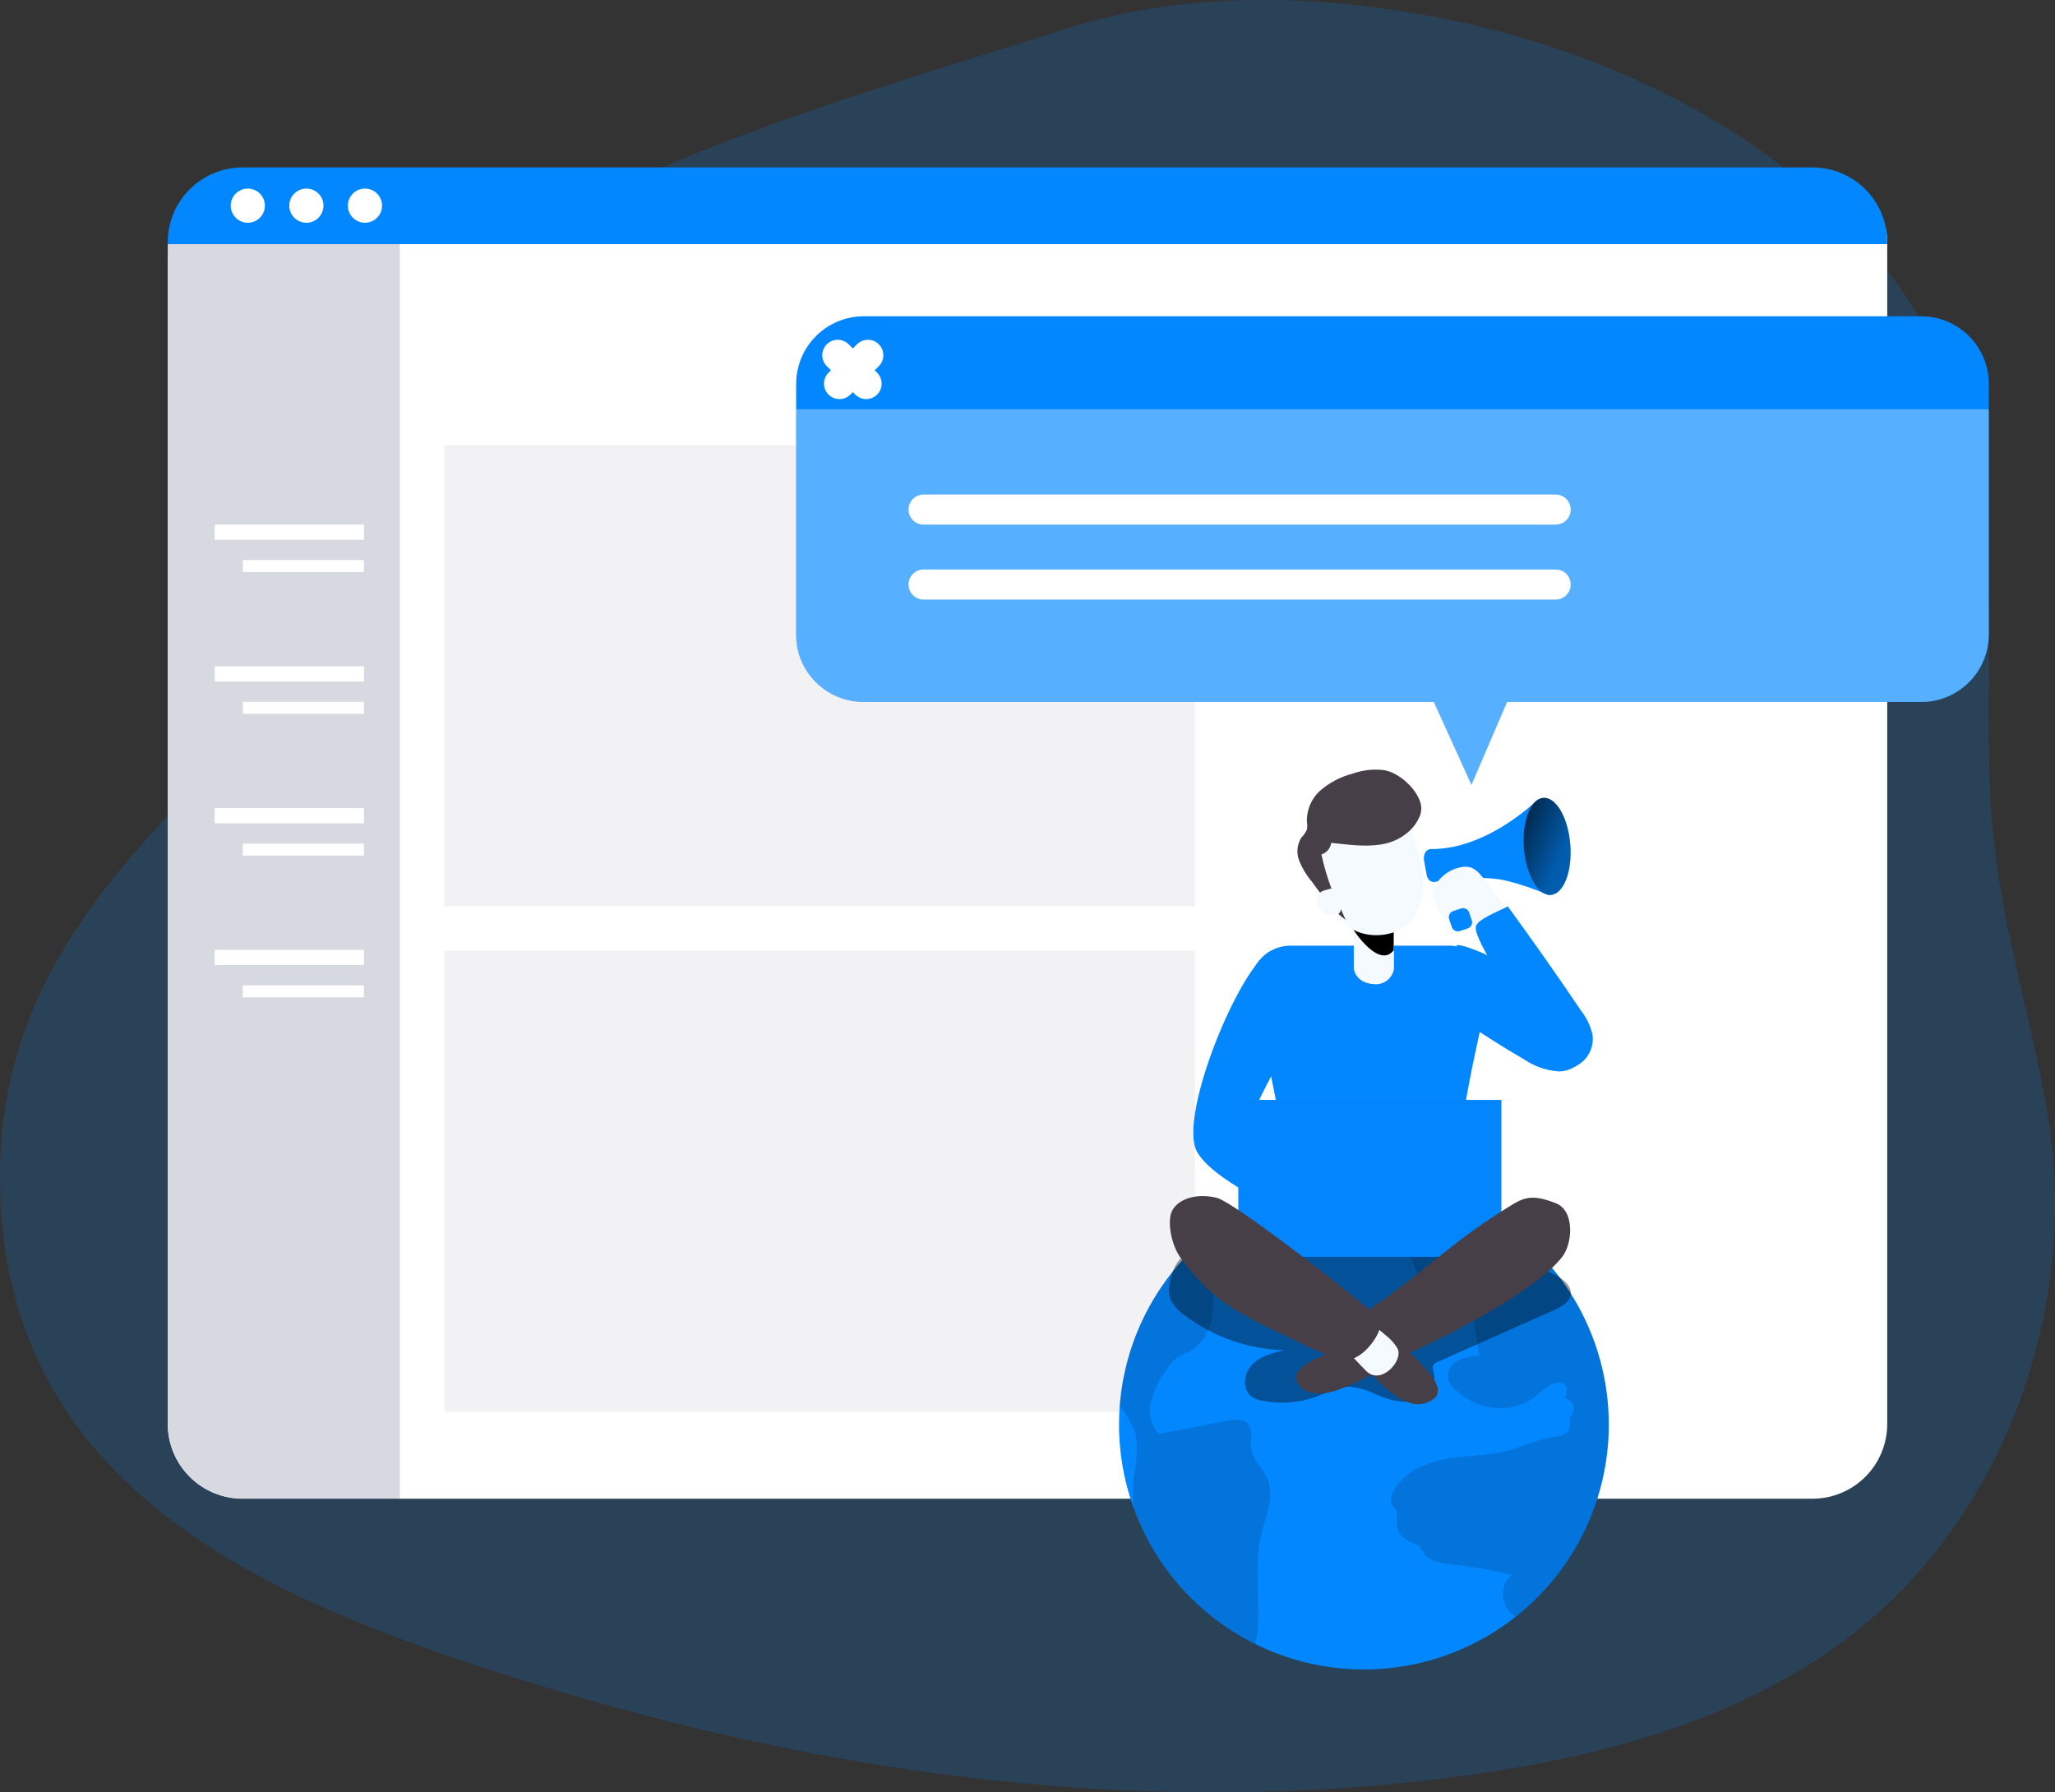 <svg width="133" height="116" viewBox="0 0 133 116" fill="none" xmlns="http://www.w3.org/2000/svg">
<rect x="0" y="0" width="133" height="116" fill="#333333" stroke="none"/>
<g clip-path="url(#clip0_7_423)">
<path opacity="0.18" d="M73.674 0.698C71.999 0.999 70.347 1.414 68.729 1.941C58.005 5.44 37.631 10.86 29.683 18.841C20.468 28.116 23.295 40.321 14.041 49.541C6.376 57.169 -0.02 64.636 -1.60775e-05 76.209C0.031 96.603 17.645 103.689 34.114 108.827C53.625 114.906 74.376 117.702 94.722 114.926C103.349 113.749 112.057 111.486 119.096 106.368C129.624 98.721 134.686 84.68 132.498 71.981C131.388 65.538 129.447 59.714 128.918 53.094C128.228 44.466 129.683 35.61 127.15 27.174C122.738 12.479 107.301 3.643 92.197 0.969C86.088 -0.121 79.759 -0.408 73.674 0.698Z" fill="#0387FF"/>
<path d="M122.142 15.601V92.155C122.142 93.439 121.633 94.67 120.725 95.577C119.818 96.485 118.587 96.995 117.304 96.995H15.696C14.413 96.995 13.182 96.485 12.275 95.577C11.367 94.67 10.857 93.439 10.857 92.155V17.032C10.857 15.749 11.367 14.518 12.275 13.61C13.182 12.703 14.413 12.193 15.696 12.193H118.735C119.639 12.193 120.505 12.552 121.144 13.191C121.783 13.83 122.142 14.697 122.142 15.601Z" fill="white"/>
<path opacity="0.33" d="M77.34 28.802H28.769V58.659H77.34V28.802Z" fill="#D7D9E1"/>
<path opacity="0.33" d="M77.34 61.522H28.769V91.379H77.34V61.522Z" fill="#D7D9E1"/>
<path d="M122.142 15.676V15.801H10.857V15.676C10.857 14.392 11.367 13.161 12.275 12.254C13.182 11.346 14.413 10.836 15.696 10.836H117.304C117.939 10.836 118.569 10.96 119.156 11.204C119.743 11.447 120.277 11.803 120.726 12.252C121.176 12.702 121.532 13.236 121.775 13.823C122.018 14.411 122.143 15.04 122.142 15.676Z" fill="#0387FF"/>
<path d="M25.872 15.801V96.983H15.696C14.413 96.983 13.182 96.473 12.275 95.566C11.367 94.658 10.857 93.427 10.857 92.143V15.801H25.872Z" fill="#D7D9E1"/>
<path d="M23.554 36.246H15.716V37.022H23.554V36.246Z" fill="white"/>
<path d="M23.558 33.951H13.896V34.936H23.558V33.951Z" fill="white"/>
<path d="M23.554 45.423H15.716V46.199H23.554V45.423Z" fill="white"/>
<path d="M23.558 43.124H13.896V44.109H23.558V43.124Z" fill="white"/>
<path d="M23.554 54.596H15.716V55.373H23.554V54.596Z" fill="white"/>
<path d="M23.558 52.301H13.896V53.286H23.558V52.301Z" fill="white"/>
<path d="M23.554 63.769H15.716V64.545H23.554V63.769Z" fill="white"/>
<path d="M23.558 61.475H13.896V62.459H23.558V61.475Z" fill="white"/>
<path d="M128.714 24.849V41.058C128.714 42.183 128.282 43.264 127.505 44.079C126.729 44.893 125.67 45.377 124.546 45.431C124.477 45.434 124.407 45.434 124.338 45.431H97.537L95.232 50.788L92.801 45.431H55.888C54.939 45.43 54.017 45.121 53.259 44.551C52.501 43.981 51.948 43.181 51.684 42.27C51.575 41.875 51.522 41.467 51.527 41.058V24.849C51.527 23.69 51.986 22.579 52.803 21.758C53.62 20.937 54.729 20.473 55.888 20.468H124.338C124.913 20.468 125.483 20.581 126.014 20.802C126.545 21.022 127.027 21.345 127.434 21.751C127.84 22.158 128.163 22.641 128.382 23.173C128.602 23.704 128.715 24.274 128.714 24.849Z" fill="#0387FF"/>
<path opacity="0.33" d="M128.714 26.488V41.058C128.714 42.183 128.282 43.264 127.506 44.079C126.729 44.893 125.67 45.377 124.546 45.431C124.477 45.434 124.407 45.434 124.338 45.431H97.537L95.232 50.788L92.801 45.431H55.888C54.939 45.43 54.017 45.121 53.259 44.551C52.501 43.981 51.948 43.181 51.684 42.27C51.575 41.875 51.522 41.467 51.527 41.058V26.488H128.714Z" fill="white"/>
<path d="M16.037 14.416C16.648 14.416 17.143 13.921 17.143 13.31C17.143 12.7 16.648 12.205 16.037 12.205C15.427 12.205 14.932 12.7 14.932 13.31C14.932 13.921 15.427 14.416 16.037 14.416Z" fill="white"/>
<path d="M19.829 14.416C20.44 14.416 20.935 13.921 20.935 13.31C20.935 12.7 20.44 12.205 19.829 12.205C19.218 12.205 18.723 12.7 18.723 13.31C18.723 13.921 19.218 14.416 19.829 14.416Z" fill="white"/>
<path d="M23.621 14.416C24.232 14.416 24.727 13.921 24.727 13.31C24.727 12.7 24.232 12.205 23.621 12.205C23.01 12.205 22.515 12.7 22.515 13.31C22.515 13.921 23.01 14.416 23.621 14.416Z" fill="white"/>
<path d="M104.121 92.194C104.121 96.399 102.451 100.431 99.479 103.403C96.507 106.376 92.475 108.046 88.272 108.046C84.069 108.046 80.037 106.376 77.065 103.403C74.093 100.431 72.423 96.399 72.423 92.194C72.423 91.787 72.439 91.383 72.47 90.983C72.785 86.897 74.67 83.092 77.73 80.367C80.789 77.641 84.784 76.206 88.878 76.363C92.972 76.519 96.846 78.256 99.688 81.207C102.53 84.159 104.119 88.097 104.121 92.194Z" fill="#0387FF"/>
<path opacity="0.14" d="M81.61 99.395C81.085 101.685 81.728 104.129 81.257 106.411C77.596 104.6 74.772 101.449 73.372 97.611C73.296 96.827 73.316 96.037 73.43 95.258C73.536 94.414 73.693 93.54 73.454 92.724C73.227 92.096 72.894 91.511 72.47 90.995C72.646 88.677 73.33 86.426 74.474 84.403C75.618 82.38 77.194 80.633 79.089 79.288C79.108 79.394 79.108 79.503 79.089 79.609L78.426 82.629C78.559 83.524 78.559 84.433 78.426 85.328C78.353 85.774 78.184 86.199 77.93 86.573C77.676 86.947 77.344 87.26 76.956 87.492C76.663 87.613 76.379 87.753 76.105 87.912C75.841 88.13 75.622 88.396 75.458 88.696C75.02 89.308 74.693 89.991 74.493 90.716C74.396 91.079 74.391 91.46 74.479 91.825C74.567 92.19 74.744 92.527 74.995 92.806L79.414 91.948C79.877 91.857 80.438 91.795 80.755 92.144C81.147 92.559 80.896 93.222 80.979 93.783C81.085 94.497 81.72 95.01 82.014 95.673C82.524 96.822 81.9 98.144 81.61 99.395Z" fill="#020202"/>
<path opacity="0.4" d="M75.744 84.053C75.949 84.497 76.275 84.873 76.685 85.139C78.538 86.53 80.776 87.313 83.092 87.382C82.343 87.567 81.551 87.775 81.018 88.335C80.485 88.896 80.371 89.904 80.99 90.379C81.209 90.525 81.456 90.62 81.716 90.657C82.896 90.889 84.118 90.79 85.245 90.371C85.927 90.116 86.598 89.74 87.327 89.747C87.911 89.796 88.48 89.958 89.001 90.226C89.785 90.547 90.605 90.838 91.421 90.673C92.236 90.508 92.989 89.724 92.805 88.908C92.762 88.716 92.679 88.516 92.773 88.339C92.853 88.234 92.964 88.156 93.091 88.12L100.592 84.782C101.067 84.567 101.612 84.265 101.663 83.747C101.714 83.229 101.188 82.786 100.702 82.535C98.118 81.186 95.103 81.013 92.189 80.872L87.017 80.617C84.516 80.496 81.99 80.374 79.493 80.668C78.626 80.77 77.097 80.782 76.434 81.429C75.858 81.978 75.477 83.343 75.744 84.053Z" fill="#020202"/>
<path opacity="0.14" d="M104.121 92.195C104.124 94.592 103.581 96.959 102.535 99.116C101.489 101.273 99.967 103.164 98.082 104.646C97.865 104.502 97.678 104.315 97.534 104.097C97.059 103.38 97.216 102.246 97.981 101.842C97.714 101.983 96.667 101.638 96.353 101.591L94.722 101.336C93.938 101.215 92.581 101.266 92.123 100.481C92.07 100.372 92.008 100.267 91.938 100.168C91.841 100.07 91.727 99.992 91.601 99.936C91.111 99.697 90.534 99.426 90.425 98.893C90.342 98.501 90.538 98.054 90.338 97.716C90.276 97.607 90.178 97.52 90.115 97.415C90.046 97.254 90.02 97.078 90.039 96.904C90.058 96.73 90.122 96.564 90.225 96.422C90.911 95.218 92.338 94.638 93.703 94.406C95.067 94.175 96.483 94.207 97.816 93.822C98.655 93.579 99.451 93.171 100.318 93.038C100.796 92.971 101.392 92.924 101.568 92.473C101.666 92.218 101.568 91.924 101.67 91.665C101.71 91.555 101.784 91.461 101.823 91.351C101.854 91.259 101.863 91.161 101.851 91.065C101.838 90.969 101.805 90.876 101.752 90.795C101.699 90.713 101.629 90.644 101.546 90.593C101.464 90.543 101.371 90.511 101.274 90.5C101.384 90.202 101.478 89.822 101.243 89.61C101.161 89.55 101.066 89.511 100.966 89.495C100.865 89.479 100.763 89.488 100.667 89.52C100.098 89.665 99.686 90.143 99.208 90.481C97.639 91.606 95.459 91.206 94.134 89.885C93.919 89.696 93.766 89.447 93.695 89.171C93.675 88.935 93.729 88.699 93.849 88.495C93.969 88.292 94.15 88.13 94.365 88.034C94.798 87.847 95.266 87.754 95.738 87.763L95.208 84.312C92.573 85.018 91.503 82.508 91.126 80.421C90.75 78.335 92.232 77.59 94.142 77.452C97.089 78.628 99.616 80.662 101.395 83.29C103.174 85.919 104.124 89.02 104.121 92.195Z" fill="#020202"/>
<path d="M94.738 56.65L94.37 56.679C94.141 56.697 93.97 56.897 93.989 57.126L94.181 59.558C94.199 59.786 94.399 59.957 94.628 59.939L94.995 59.91C95.224 59.892 95.395 59.692 95.377 59.463L95.185 57.031C95.167 56.802 94.966 56.632 94.738 56.65Z" fill="#0387FF"/>
<path d="M92.162 55.678L92.33 56.616C92.385 56.918 92.605 57.118 92.84 57.078C93.75 56.922 95.977 56.612 97.581 57.02C98.452 57.241 99.304 57.532 100.129 57.89C100.455 58.035 100.78 57.671 100.725 57.224L100.149 52.235C100.094 51.796 99.71 51.576 99.431 51.843C98.282 52.886 95.62 54.961 92.636 54.949C92.307 54.937 92.095 55.298 92.162 55.678Z" fill="#0387FF"/>
<path d="M100.377 57.917C101.206 57.852 101.767 56.393 101.63 54.659C101.493 52.925 100.71 51.573 99.881 51.638C99.052 51.704 98.491 53.163 98.628 54.897C98.765 56.63 99.548 57.983 100.377 57.917Z" fill="#0387FF"/>
<path d="M100.377 57.917C101.206 57.852 101.767 56.393 101.63 54.659C101.493 52.925 100.71 51.573 99.881 51.638C99.052 51.704 98.491 53.163 98.628 54.897C98.765 56.63 99.548 57.983 100.377 57.917Z" fill="url(#paint0_linear_7_423)"/>
<path d="M82.43 61.502C80.579 61.765 76.156 72.162 77.473 74.542C78.791 76.923 86.064 79.7 86.064 79.7L85.672 75.601C85.672 75.601 80.696 73.483 81.092 72.162C81.488 70.84 84.351 65.906 84.351 65.906L82.43 61.502Z" fill="#0387FF"/>
<path d="M94.267 61.22C94.267 60.961 95.989 61.687 96.067 61.73C97.055 62.276 97.993 62.91 98.867 63.624C99.651 64.251 100.471 64.863 101.219 65.558C101.898 66.201 102.815 66.993 102.651 68.036C102.521 68.82 101.67 69.338 100.87 69.342C100.069 69.281 99.297 69.01 98.632 68.558C97.236 67.754 95.914 66.887 94.558 66.005L94.267 61.22Z" fill="#0387FF"/>
<path d="M83.57 61.2H93.734C94.09 61.193 94.443 61.257 94.774 61.389C95.104 61.521 95.404 61.719 95.657 61.969C95.909 62.22 96.109 62.519 96.243 62.848C96.378 63.178 96.444 63.531 96.44 63.887C96.44 63.887 94.503 71.801 94.479 74.456C94.479 75.911 94.938 80.257 94.938 80.257H82.39C82.39 80.257 82.971 75.715 82.959 74.189C82.935 71.601 80.885 63.887 80.885 63.887C80.88 63.533 80.946 63.181 81.079 62.853C81.213 62.525 81.41 62.227 81.661 61.977C81.911 61.726 82.209 61.528 82.537 61.395C82.865 61.262 83.216 61.196 83.57 61.2Z" fill="#0387FF"/>
<path d="M95.898 56.71C95.726 56.468 95.493 56.275 95.224 56.149C94.968 56.073 94.696 56.073 94.44 56.149C94.093 56.23 93.768 56.387 93.488 56.608C93.208 56.829 92.98 57.108 92.82 57.427C92.753 57.558 92.717 57.703 92.715 57.851C92.727 57.998 92.766 58.141 92.828 58.275C93.071 58.89 93.393 59.58 94.032 59.761C94.37 59.803 94.711 59.828 95.052 59.835C95.275 59.871 95.487 59.957 95.71 59.996C96.275 60.098 97.408 59.714 97.451 59.004C97.471 58.655 97.024 58.188 96.836 57.918C96.53 57.498 96.228 57.098 95.898 56.71Z" fill="#F5FAFE"/>
<path d="M90.217 62.687C90.175 62.984 90.021 63.254 89.786 63.442C89.551 63.629 89.254 63.72 88.954 63.695C87.707 63.636 87.617 62.687 87.617 62.687V57.737H90.217V62.687Z" fill="#F5FAFE"/>
<path d="M87.601 60.184C87.601 60.184 89.229 62.722 90.201 61.502V59.518L87.601 60.184Z" fill="url(#paint1_linear_7_423)"/>
<path d="M86.523 58.922C87.174 60.941 90.409 61 91.495 59.396C92.076 58.421 92.258 57.259 92.005 56.153C91.832 55.064 91.499 54.007 91.017 53.016C90.683 52.392 90.346 51.839 89.589 51.745C88.726 51.689 87.864 51.882 87.107 52.302C86.39 52.688 85.829 53.311 85.519 54.065C85.209 54.818 85.169 55.656 85.406 56.435C85.536 56.825 85.7 57.203 85.896 57.565C86.14 58 86.349 58.454 86.523 58.922Z" fill="#F5FAFE"/>
<path d="M97.169 71.185H80.144V81.339H97.169V71.185Z" fill="#0387FF"/>
<g opacity="0.1">
<path opacity="0.1" d="M97.169 71.185H80.144V81.339H97.169V71.185Z" fill="#020202"/>
</g>
<path d="M87.515 86.755C87.16 87.035 86.763 87.257 86.339 87.414C85.425 87.806 83.621 88.512 83.892 89.296C84.257 90.355 85.527 90.277 86.37 90.026C87.687 89.574 88.94 88.956 90.099 88.186L87.515 86.755Z" fill="#473F47"/>
<path d="M89.699 83.994C92.789 81.739 94.404 80.072 97.875 77.962C98.702 77.46 99.267 77.311 100.698 77.872C101.917 78.351 101.788 80.449 101.121 81.323C99.126 83.947 91.432 87.571 89.876 88.12C89.209 88.355 86.837 86.359 87.797 85.406C88.4 84.894 89.035 84.423 89.699 83.994Z" fill="#473F47"/>
<path d="M88.272 88.339C88.751 88.957 89.299 89.518 89.903 90.014C90.95 90.826 91.675 91.093 92.526 90.696C93.758 90.124 92.624 88.912 91.668 87.951C90.938 87.188 90.12 86.514 89.233 85.943L88.272 88.339Z" fill="#473F47"/>
<path d="M88.429 85.374L89.75 86.469C90.023 86.689 90.256 86.955 90.44 87.253C90.868 88.037 89.385 89.689 88.421 88.728C87.456 87.767 86.594 86.739 86.594 86.739L88.429 85.374Z" fill="#F5FAFE"/>
<path d="M84.5 87.096C80.908 85.288 78.704 84.637 76.395 81.386C75.807 80.554 75.572 79.186 75.799 78.507C76.081 77.676 77.297 77.174 78.732 77.515C79.932 77.805 88.001 84.127 89.264 85.319C89.805 85.833 88.15 88.402 86.794 87.959C86.005 87.741 85.237 87.452 84.5 87.096Z" fill="#473F47"/>
<path d="M91.887 52.823C91.748 53.159 91.543 53.463 91.283 53.717C90.756 54.227 90.081 54.555 89.354 54.655C88.296 54.823 87.221 54.655 86.155 54.549C86.131 54.721 86.059 54.883 85.947 55.016C85.835 55.149 85.689 55.248 85.523 55.302C85.684 56.047 85.899 56.78 86.166 57.494C86.429 58.192 86.805 58.843 87.088 59.526C86.21 58.918 85.519 57.882 84.892 57.043C84.552 56.644 84.279 56.192 84.084 55.706C83.987 55.462 83.949 55.198 83.975 54.937C84 54.676 84.087 54.424 84.229 54.204C84.376 54.056 84.495 53.883 84.582 53.694C84.612 53.529 84.612 53.36 84.582 53.196C84.569 52.804 84.644 52.415 84.801 52.056C84.958 51.698 85.195 51.38 85.492 51.125C86.093 50.621 86.799 50.258 87.558 50.062C88.208 49.834 88.902 49.758 89.585 49.843C90.574 50.011 91.758 51.101 91.966 52.086C92.01 52.334 91.983 52.59 91.887 52.823Z" fill="#473F47"/>
<path d="M85.825 57.596C85.711 57.616 85.602 57.659 85.504 57.721C85.407 57.784 85.323 57.865 85.257 57.961C85.22 58.035 85.199 58.116 85.194 58.199C85.19 58.282 85.201 58.365 85.229 58.443C85.285 58.6 85.369 58.747 85.476 58.874C85.531 58.952 85.598 59.02 85.676 59.075C85.808 59.148 85.957 59.186 86.108 59.184C86.225 59.184 86.343 59.184 86.46 59.184C86.52 59.181 86.579 59.165 86.633 59.137C86.688 59.096 86.729 59.038 86.751 58.972C86.831 58.727 86.831 58.462 86.751 58.216C86.696 57.984 86.584 57.769 86.425 57.592C86.272 57.447 86.033 57.529 85.825 57.596Z" fill="#F5FAFE"/>
<path d="M98.941 67.404C99.168 67.943 99.514 68.423 99.953 68.808C100.264 69.04 100.636 69.175 101.023 69.195C101.41 69.216 101.794 69.121 102.128 68.923C102.461 68.725 102.728 68.432 102.895 68.082C103.062 67.733 103.122 67.341 103.066 66.957C102.937 66.392 102.684 65.863 102.325 65.408C100.788 63.133 99.208 60.885 97.585 58.663C97.153 58.91 95.624 59.471 95.518 59.961C95.412 60.451 96.334 61.922 96.561 62.424C96.953 63.271 97.345 64.118 97.737 64.957C98.13 65.796 98.69 66.573 98.941 67.404Z" fill="#0387FF"/>
<path d="M94.556 58.795L94.058 58.961C93.838 59.034 93.719 59.272 93.792 59.492L93.958 59.991C94.031 60.211 94.268 60.33 94.488 60.256L94.987 60.09C95.207 60.017 95.326 59.78 95.252 59.56L95.087 59.061C95.013 58.841 94.776 58.722 94.556 58.795Z" fill="#0387FF"/>
<path d="M54.217 22.99L56.06 24.829" stroke="white" stroke-width="2" stroke-miterlimit="10" stroke-linecap="round"/>
<path d="M56.17 22.99L54.327 24.829" stroke="white" stroke-width="2" stroke-miterlimit="10" stroke-linecap="round"/>
<path d="M100.682 32.006H59.773C59.236 32.006 58.801 32.442 58.801 32.979C58.801 33.516 59.236 33.951 59.773 33.951H100.682C101.219 33.951 101.655 33.516 101.655 32.979C101.655 32.442 101.219 32.006 100.682 32.006Z" fill="white"/>
<path d="M100.682 36.857H59.773C59.236 36.857 58.801 37.293 58.801 37.83C58.801 38.367 59.236 38.803 59.773 38.803H100.682C101.219 38.803 101.655 38.367 101.655 37.83C101.655 37.293 101.219 36.857 100.682 36.857Z" fill="white"/>
</g>
<defs>
<linearGradient id="paint0_linear_7_423" x1="96.515" y1="53.235" x2="118.506" y2="62.598" gradientUnits="userSpaceOnUse">
<stop offset="0.01"/>
<stop offset="0.08" stop-opacity="0.69"/>
<stop offset="0.21" stop-opacity="0.32"/>
<stop offset="1" stop-opacity="0"/>
</linearGradient>
<linearGradient id="paint1_linear_7_423" x1="768.219" y1="435.116" x2="760.439" y2="508.978" gradientUnits="userSpaceOnUse">
<stop offset="0.01"/>
<stop offset="0.08" stop-opacity="0.69"/>
<stop offset="0.21" stop-opacity="0.32"/>
<stop offset="1" stop-opacity="0"/>
</linearGradient>
<clipPath id="clip0_7_423">
<rect width="133" height="116" fill="white"/>
</clipPath>
</defs>
</svg>

